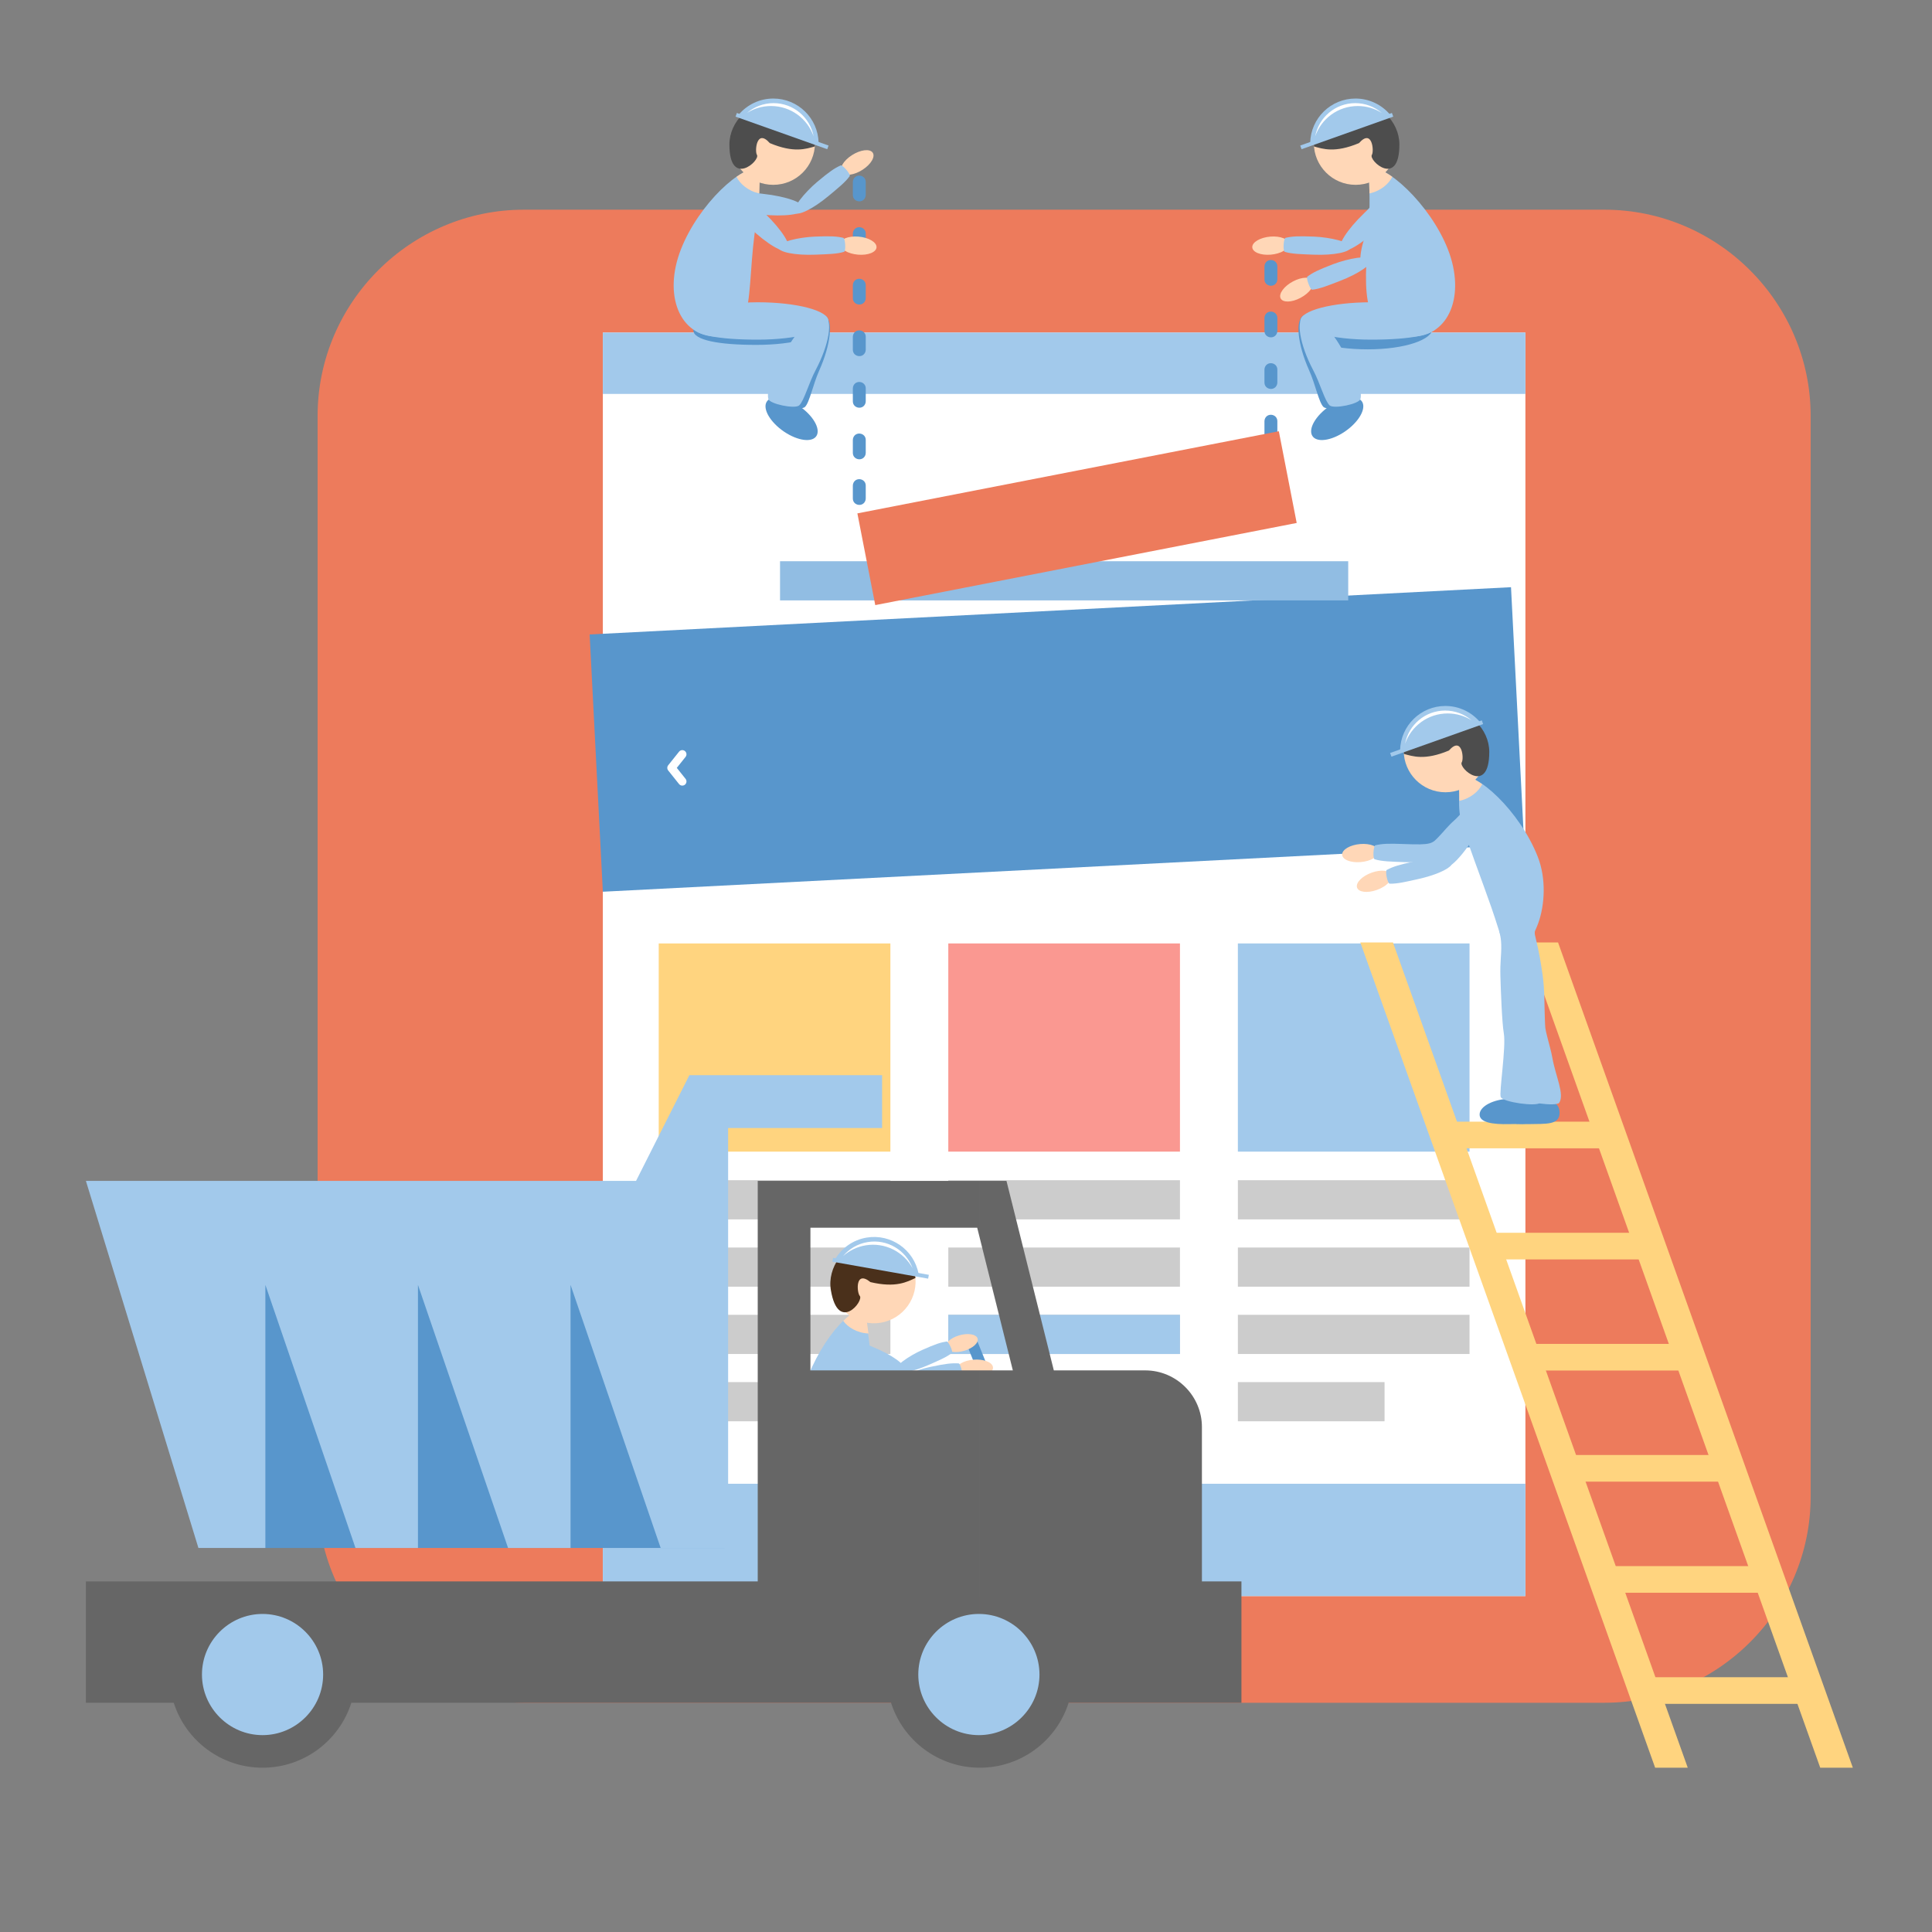 <?xml version="1.0" encoding="UTF-8" standalone="no"?>
<!-- Created with Inkscape (http://www.inkscape.org/) -->

<svg
   xmlns:dc="http://purl.org/dc/elements/1.1/"
   xmlns:cc="http://creativecommons.org/ns#"
   xmlns:rdf="http://www.w3.org/1999/02/22-rdf-syntax-ns#"
   xmlns:svg="http://www.w3.org/2000/svg"
   xmlns="http://www.w3.org/2000/svg"
   xmlns:sodipodi="http://sodipodi.sourceforge.net/DTD/sodipodi-0.dtd"
   xmlns:inkscape="http://www.inkscape.org/namespaces/inkscape"
   id="svg2"
   version="1.1"
   inkscape:version="0.48.4 r9939"
   width="300"
   height="300"
   xml:space="preserve"
   sodipodi:docname="iconos_diseno_web.svg"><rect width="100%" height="100%" fill="#808080" stroke="none"/><defs
     id="defs6"><clipPath
       clipPathUnits="userSpaceOnUse"
       id="clipPath18"><path
         d="m 0,799.92 799.92,0 L 799.92,0 0,0 0,799.92 z"
         id="path20"
         inkscape:connector-curvature="0" /></clipPath><clipPath
       clipPathUnits="userSpaceOnUse"
       id="clipPath138"><path
         d="m 0,799.92 799.92,0 L 799.92,0 0,0 0,799.92 z"
         id="path140"
         inkscape:connector-curvature="0" /></clipPath><clipPath
       clipPathUnits="userSpaceOnUse"
       id="clipPath228"><path
         d="m 0,799.92 799.92,0 L 799.92,0 0,0 0,799.92 z"
         id="path230"
         inkscape:connector-curvature="0" /></clipPath><clipPath
       clipPathUnits="userSpaceOnUse"
       id="clipPath508"><path
         d="m 0,799.92 799.92,0 L 799.92,0 0,0 0,799.92 z"
         id="path510"
         inkscape:connector-curvature="0" /></clipPath><clipPath
       clipPathUnits="userSpaceOnUse"
       id="clipPath990"><path
         d="m 0,799.92 799.92,0 L 799.92,0 0,0 0,799.92 z"
         id="path992"
         inkscape:connector-curvature="0" /></clipPath><clipPath
       clipPathUnits="userSpaceOnUse"
       id="clipPath1094"><path
         d="m 0,799.92 799.92,0 L 799.92,0 0,0 0,799.92 z"
         id="path1096"
         inkscape:connector-curvature="0" /></clipPath><clipPath
       clipPathUnits="userSpaceOnUse"
       id="clipPath1634"><path
         d="m 0,799.92 799.92,0 L 799.92,0 0,0 0,799.92 z"
         id="path1636"
         inkscape:connector-curvature="0" /></clipPath><clipPath
       clipPathUnits="userSpaceOnUse"
       id="clipPath1896"><path
         d="m 0,799.92 799.92,0 L 799.92,0 0,0 0,799.92 z"
         id="path1898"
         inkscape:connector-curvature="0" /></clipPath><clipPath
       clipPathUnits="userSpaceOnUse"
       id="clipPath2164"><path
         d="m 0,799.92 799.92,0 L 799.92,0 0,0 0,799.92 z"
         id="path2166"
         inkscape:connector-curvature="0" /></clipPath><clipPath
       clipPathUnits="userSpaceOnUse"
       id="clipPath2480"><path
         d="m 0,799.92 799.92,0 L 799.92,0 0,0 0,799.92 z"
         id="path2482"
         inkscape:connector-curvature="0" /></clipPath></defs><sodipodi:namedview
     pagecolor="#ffffff"
     bordercolor="#666666"
     borderopacity="1"
     objecttolerance="10"
     gridtolerance="10"
     guidetolerance="10"
     inkscape:pageopacity="0"
     inkscape:pageshadow="2"
     inkscape:window-width="1366"
     inkscape:window-height="717"
     id="namedview4"
     showgrid="false"
     inkscape:zoom="0.9440944"
     inkscape:cx="287.37775"
     inkscape:cy="159.69666"
     inkscape:window-x="0"
     inkscape:window-y="25"
     inkscape:window-maximized="1"
     inkscape:current-layer="g10" /><g
     id="g10"
     inkscape:groupmode="layer"
     inkscape:label="mixocial_01"
     transform="matrix(1.25,0,0,-1.25,0,300)"><g
       id="g496"
       transform="translate(65.078,213.951)"><path
         d="m 0,0 134.225,0 c 14.093,0 25.625,-11.531 25.625,-25.625 l 0,-134.225 c 0,-14.093 -11.532,-25.625 -25.625,-25.625 l -134.225,0 c -14.094,0 -25.625,11.532 -25.625,25.625 l 0,134.225 C -25.625,-11.531 -14.094,0 0,0"
         style="fill:#ed7b5c;fill-opacity:1;fill-rule:evenodd;stroke:none"
         id="path498"
         inkscape:connector-curvature="0" /></g><path
       d="m 74.887,41.73 114.605,0 0,156.958 -114.605,0 0,-156.958 z"
       style="fill:#ffffff;fill-opacity:1;fill-rule:evenodd;stroke:none"
       id="path512"
       inkscape:connector-curvature="0" /><path
       d="m 81.829,88.525 28.777,0 0,4.865 -28.777,0 0,-4.865 z"
       style="fill:#cccccc;fill-opacity:1;fill-rule:evenodd;stroke:none"
       id="path514"
       inkscape:connector-curvature="0" /><path
       d="m 81.829,80.164 28.777,0 0,4.866 -28.777,0 0,-4.866 z"
       style="fill:#cccccc;fill-opacity:1;fill-rule:evenodd;stroke:none"
       id="path516"
       inkscape:connector-curvature="0" /><path
       d="m 81.829,71.803 28.777,0 0,4.866 -28.777,0 0,-4.866 z"
       style="fill:#cccccc;fill-opacity:1;fill-rule:evenodd;stroke:none"
       id="path518"
       inkscape:connector-curvature="0" /><path
       d="m 81.829,63.443 18.221,0 0,4.866 -18.221,0 0,-4.866 z"
       style="fill:#cccccc;fill-opacity:1;fill-rule:evenodd;stroke:none"
       id="path520"
       inkscape:connector-curvature="0" /><path
       d="m 117.801,88.525 28.777,0 0,4.865 -28.777,0 0,-4.865 z"
       style="fill:#cccccc;fill-opacity:1;fill-rule:evenodd;stroke:none"
       id="path522"
       inkscape:connector-curvature="0" /><path
       d="m 117.801,80.164 28.777,0 0,4.866 -28.777,0 0,-4.866 z"
       style="fill:#cccccc;fill-opacity:1;fill-rule:evenodd;stroke:none"
       id="path524"
       inkscape:connector-curvature="0" /><path
       d="m 117.801,71.803 28.777,0 0,4.866 -28.777,0 0,-4.866 z"
       style="fill:#cccccc;fill-opacity:1;fill-rule:evenodd;stroke:none"
       id="path526"
       inkscape:connector-curvature="0" /><path
       d="m 117.801,63.443 18.221,0 0,4.866 -18.221,0 0,-4.866 z"
       style="fill:#cccccc;fill-opacity:1;fill-rule:evenodd;stroke:none"
       id="path528"
       inkscape:connector-curvature="0" /><path
       d="m 74.887,191.066 114.605,0 0,7.621 -114.605,0 0,-7.621 z"
       style="fill:#a2c9eb;fill-opacity:1;fill-rule:evenodd;stroke:none"
       id="path530"
       inkscape:connector-curvature="0" /><g
       id="g532"
       transform="translate(73.248,161.186)"><path
         d="m 0,0 114.455,5.871 1.64,-31.96 L 1.64,-31.96 0,0 z"
         style="fill:#5896cc;fill-opacity:1;fill-rule:evenodd;stroke:none"
         id="path534"
         inkscape:connector-curvature="0" /></g><g
       id="g536"
       transform="translate(84.352,146.621)"><path
         d="M 0,0 C 0.178,0.224 0.504,0.262 0.728,0.083 0.952,-0.095 0.989,-0.421 0.811,-0.645 L -0.278,-2.008 0.811,-3.371 C 0.989,-3.595 0.952,-3.921 0.728,-4.1 0.504,-4.278 0.178,-4.24 0,-4.017 l -1.343,1.682 c -0.012,0.015 -0.023,0.03 -0.033,0.046 l -0.002,0.002 -0.013,0.022 -0.01,0.018 -0.002,0.005 -0.01,0.018 -0.005,0.013 c -0.007,0.018 -0.014,0.036 -0.019,0.054 l -0.002,0.005 c -0.007,0.024 -0.012,0.047 -0.015,0.071 l -0.001,0.004 c -0.002,0.018 -0.003,0.036 -0.004,0.054 l 0,0.012 0,0.006 0,0.012 c 0.001,0.018 0.002,0.036 0.004,0.054 l 0.001,0.004 c 0.003,0.023 0.008,0.047 0.015,0.07 l 0.002,0.006 c 0.005,0.018 0.012,0.036 0.019,0.054 l 0.005,0.013 0.01,0.018 0.002,0.004 0.01,0.019 0.013,0.022 0.002,0.002 c 0.01,0.016 0.021,0.031 0.033,0.046 L 0,0 z"
         style="fill:#ffffff;fill-opacity:1;fill-rule:nonzero;stroke:none"
         id="path538"
         inkscape:connector-curvature="0" /></g><g
       id="g540"
       transform="translate(179.962,146.621)"><path
         d="m 0,0 c -0.179,0.224 -0.505,0.262 -0.729,0.083 -0.223,-0.178 -0.26,-0.504 -0.083,-0.728 l 1.089,-1.363 -1.089,-1.363 c -0.177,-0.224 -0.14,-0.55 0.083,-0.729 0.224,-0.178 0.55,-0.14 0.729,0.083 l 1.342,1.682 c 0.012,0.015 0.024,0.03 0.034,0.046 l 0.002,0.002 0.013,0.022 0.009,0.018 0.003,0.005 0.009,0.018 0.005,0.013 c 0.008,0.018 0.014,0.036 0.02,0.054 l 10e-4,0.005 c 0.007,0.024 0.012,0.047 0.015,0.071 l 10e-4,0.004 c 0.003,0.018 0.004,0.036 0.004,0.054 l 0.001,0.012 0,0.006 -0.001,0.012 c 0,0.018 -10e-4,0.036 -0.004,0.054 l -10e-4,0.004 c -0.003,0.023 -0.008,0.047 -0.015,0.07 l -10e-4,0.006 c -0.005,0.018 -0.012,0.036 -0.02,0.054 L 1.412,-1.792 1.403,-1.774 1.4,-1.77 1.391,-1.751 1.378,-1.729 1.376,-1.727 c -0.01,0.016 -0.022,0.031 -0.034,0.046 L 0,0 z"
         style="fill:#ffffff;fill-opacity:1;fill-rule:nonzero;stroke:none"
         id="path542"
         inkscape:connector-curvature="0" /></g><path
       d="m 96.899,165.416 70.581,0 0,4.866 -70.581,0 0,-4.866 z"
       style="fill:#91bde3;fill-opacity:1;fill-rule:evenodd;stroke:none"
       id="path544"
       inkscape:connector-curvature="0" /><path
       d="m 81.829,96.94 28.778,0 0,25.862 -28.778,0 0,-25.862 z"
       style="fill:#ffd47f;fill-opacity:1;fill-rule:evenodd;stroke:none"
       id="path546"
       inkscape:connector-curvature="0" /><path
       d="m 117.801,96.94 28.778,0 0,25.862 -28.778,0 0,-25.862 z"
       style="fill:#fa9891;fill-opacity:1;fill-rule:evenodd;stroke:none"
       id="path548"
       inkscape:connector-curvature="0" /><path
       d="m 153.773,96.94 28.778,0 0,25.862 -28.778,0 0,-25.862 z"
       style="fill:#a2c9eb;fill-opacity:1;fill-rule:evenodd;stroke:none"
       id="path550"
       inkscape:connector-curvature="0" /><path
       d="m 74.887,41.73 114.604,0 0,13.952 -114.604,0 0,-13.952 z"
       style="fill:#a2c9eb;fill-opacity:1;fill-rule:evenodd;stroke:none"
       id="path552"
       inkscape:connector-curvature="0" /><path
       d="m 117.801,71.803 28.777,0 0,4.866 -28.777,0 0,-4.866 z"
       style="fill:#a2c9eb;fill-opacity:1;fill-rule:evenodd;stroke:none"
       id="path554"
       inkscape:connector-curvature="0" /><path
       d="m 117.801,63.443 18.221,0 0,4.866 -18.221,0 0,-4.866 z"
       style="fill:#a2c9eb;fill-opacity:1;fill-rule:evenodd;stroke:none"
       id="path556"
       inkscape:connector-curvature="0" /><path
       d="m 153.774,88.525 28.777,0 0,4.865 -28.777,0 0,-4.865 z"
       style="fill:#cccccc;fill-opacity:1;fill-rule:evenodd;stroke:none"
       id="path558"
       inkscape:connector-curvature="0" /><path
       d="m 153.774,80.164 28.777,0 0,4.866 -28.777,0 0,-4.866 z"
       style="fill:#cccccc;fill-opacity:1;fill-rule:evenodd;stroke:none"
       id="path560"
       inkscape:connector-curvature="0" /><path
       d="m 153.774,71.803 28.777,0 0,4.866 -28.777,0 0,-4.866 z"
       style="fill:#cccccc;fill-opacity:1;fill-rule:evenodd;stroke:none"
       id="path562"
       inkscape:connector-curvature="0" /><path
       d="m 153.774,63.443 18.221,0 0,4.866 -18.221,0 0,-4.866 z"
       style="fill:#cccccc;fill-opacity:1;fill-rule:evenodd;stroke:none"
       id="path564"
       inkscape:connector-curvature="0" /><g
       id="g566"
       transform="translate(166.644,195.789)"><path
         d="m 0,0 c -1.469,3.287 -3.56,5.549 -4.669,5.053 -1.109,-0.496 -0.818,-3.563 0.651,-6.849 0.782,-1.751 1.203,-3.96 1.771,-4.537 0.496,-0.504 3.683,-0.064 3.875,0.563 C 2.01,-4.518 0.932,-2.084 0,0"
         style="fill:#5896cc;fill-opacity:1;fill-rule:evenodd;stroke:none"
         id="path568"
         inkscape:connector-curvature="0" /></g><g
       id="g570"
       transform="translate(97.757,195.789)"><path
         d="M 0,0 C 1.469,3.287 3.56,5.549 4.669,5.053 5.779,4.557 5.487,1.49 4.018,-1.796 3.236,-3.546 2.816,-5.756 2.248,-6.332 1.751,-6.837 -1.436,-6.397 -1.627,-5.77 -2.009,-4.518 -0.932,-2.084 0,0"
         style="fill:#5896cc;fill-opacity:1;fill-rule:evenodd;stroke:none"
         id="path572"
         inkscape:connector-curvature="0" /></g><g
       id="g574"
       transform="translate(93.951,201.712)"><path
         d="m 0,0 c 4.624,0 8.371,-1.02 8.371,-2.277 0,-1.259 -3.747,-2.278 -8.371,-2.278 -4.624,0 -7.826,0.575 -7.826,1.833 C -7.826,-1.465 -4.624,0 0,0"
         style="fill:#5896cc;fill-opacity:1;fill-rule:evenodd;stroke:none"
         id="path576"
         inkscape:connector-curvature="0" /></g><g
       id="g578"
       transform="translate(169.906,201.712)"><path
         d="m 0,0 c -4.624,0 -8.371,-1.144 -8.371,-2.554 0,-1.411 3.747,-2.554 8.371,-2.554 4.624,0 8.056,1.2 8.056,2.611 C 8.056,-1.087 4.624,0 0,0"
         style="fill:#5896cc;fill-opacity:1;fill-rule:evenodd;stroke:none"
         id="path580"
         inkscape:connector-curvature="0" /></g><g
       id="g582"
       transform="translate(105.943,209.376)"><path
         d="m 0,0 c 0,-0.917 1.319,-1.122 1.578,-0.2 0.016,0.068 0.025,0.129 0.025,0.2 l 0,1.602 c 0,0.917 -1.319,1.122 -1.578,0.2 C 0.009,1.734 0,1.673 0,1.602 L 0,0 z"
         style="fill:#5896cc;fill-opacity:1;fill-rule:nonzero;stroke:none"
         id="path584"
         inkscape:connector-curvature="0" /></g><g
       id="g586"
       transform="translate(105.943,202.968)"><path
         d="M 0,0 C 0,-0.917 1.319,-1.122 1.578,-0.201 1.594,-0.133 1.603,-0.071 1.603,0 l 0,1.602 c 0,0.917 -1.319,1.121 -1.578,0.2 C 0.009,1.734 0,1.673 0,1.602 L 0,0 z"
         style="fill:#5896cc;fill-opacity:1;fill-rule:nonzero;stroke:none"
         id="path588"
         inkscape:connector-curvature="0" /></g><g
       id="g590"
       transform="translate(105.943,196.559)"><path
         d="M 0,0 C 0,-0.917 1.319,-1.122 1.578,-0.201 1.594,-0.133 1.603,-0.071 1.603,0 l 0,1.602 c 0,0.916 -1.319,1.121 -1.578,0.2 C 0.009,1.734 0,1.672 0,1.602 L 0,0 z"
         style="fill:#5896cc;fill-opacity:1;fill-rule:nonzero;stroke:none"
         id="path592"
         inkscape:connector-curvature="0" /></g><g
       id="g594"
       transform="translate(105.943,190.15)"><path
         d="m 0,0 c 0,-0.917 1.319,-1.122 1.578,-0.2 0.016,0.068 0.025,0.129 0.025,0.2 l 0,1.603 C 1.603,2.519 0.284,2.724 0.025,1.802 0.009,1.735 0,1.673 0,1.603 L 0,0 z"
         style="fill:#5896cc;fill-opacity:1;fill-rule:nonzero;stroke:none"
         id="path596"
         inkscape:connector-curvature="0" /></g><g
       id="g598"
       transform="translate(105.943,183.742)"><path
         d="m 0,0 c 0,-0.917 1.319,-1.121 1.578,-0.2 0.016,0.068 0.025,0.129 0.025,0.2 l 0,1.603 c 0,0.916 -1.319,1.121 -1.578,0.2 C 0.009,1.735 0,1.673 0,1.603 L 0,0 z"
         style="fill:#5896cc;fill-opacity:1;fill-rule:nonzero;stroke:none"
         id="path600"
         inkscape:connector-curvature="0" /></g><g
       id="g602"
       transform="translate(107.546,217.386)"><path
         d="M 0,0 C 0,0.917 -1.319,1.122 -1.577,0.201 -1.593,0.133 -1.603,0.071 -1.603,0 l 0,-1.602 c 0,-0.917 1.32,-1.122 1.578,-0.2 C -0.009,-1.734 0,-1.673 0,-1.602 L 0,0 z"
         style="fill:#5896cc;fill-opacity:1;fill-rule:nonzero;stroke:none"
         id="path604"
         inkscape:connector-curvature="0" /></g><g
       id="g606"
       transform="translate(105.943,178.077)"><path
         d="M 0,0 C 0,-0.917 1.319,-1.122 1.577,-0.201 1.594,-0.133 1.603,-0.071 1.603,0 l 0,1.601 C 1.603,2.518 0.284,2.723 0.025,1.802 0.009,1.734 0,1.672 0,1.602 L 0,0 z"
         style="fill:#5896cc;fill-opacity:1;fill-rule:nonzero;stroke:none"
         id="path608"
         inkscape:connector-curvature="0" /></g><g
       id="g610"
       transform="translate(94.2,218.891)"><path
         d="m 0,0 c -0.001,-1.325 0.266,-3.607 -0.226,-6.396 -0.757,-4.302 -0.619,-8.528 -1.272,-11.26 -0.456,-1.913 -1.059,-3.094 -3.669,-3.058 -4.633,0.064 -6.669,5.179 -4.446,10.852 C -7.391,-4.188 -1.875,0.812 0,0"
         style="fill:#a2c9eb;fill-opacity:1;fill-rule:evenodd;stroke:none"
         id="path612"
         inkscape:connector-curvature="0" /></g><g
       id="g614"
       transform="translate(94.107,202.452)"><path
         d="m 0,0 c 4.864,0 8.807,-1.04 8.807,-2.322 0,-1.282 -3.943,-2.322 -8.807,-2.322 -4.864,0 -8.232,0.586 -8.232,1.869 C -8.232,-1.493 -4.864,0 0,0"
         style="fill:#a2c9eb;fill-opacity:1;fill-rule:evenodd;stroke:none"
         id="path616"
         inkscape:connector-curvature="0" /></g><g
       id="g618"
       transform="translate(99.275,189.565)"><path
         d="m 0,0 c -1.713,1.163 -3.523,1.394 -4.042,0.514 -0.52,-0.878 0.447,-2.533 2.16,-3.696 1.714,-1.163 3.523,-1.393 4.043,-0.515 C 2.681,-2.818 1.713,-1.163 0,0"
         style="fill:#5896cc;fill-opacity:1;fill-rule:evenodd;stroke:none"
         id="path620"
         inkscape:connector-curvature="0" /></g><g
       id="g622"
       transform="translate(97.44,196.102)"><path
         d="M 0,0 C 1.679,3.185 3.912,5.307 4.987,4.74 6.062,4.173 5.572,1.132 3.893,-2.053 2.999,-3.749 2.436,-5.926 1.833,-6.465 1.304,-6.936 -1.848,-6.29 -1.998,-5.652 -2.298,-4.377 -1.064,-2.019 0,0"
         style="fill:#a2c9eb;fill-opacity:1;fill-rule:evenodd;stroke:none"
         id="path624"
         inkscape:connector-curvature="0" /></g><g
       id="g626"
       transform="translate(94.405,219.027)"><path
         d="M 0,0 C 0,-0.731 -0.056,-1.784 -0.078,-3.055 -1.477,-2.758 -2.5,-1.846 -2.912,-0.989 -1.693,-0.125 -0.629,0.273 0,0"
         style="fill:#ffd7b7;fill-opacity:1;fill-rule:evenodd;stroke:none"
         id="path628"
         inkscape:connector-curvature="0" /></g><g
       id="g630"
       transform="translate(94.983,213.525)"><path
         d="M 0,0 C 2.107,-2.018 3.417,-4.07 2.924,-4.584 2.433,-5.099 0.326,-3.88 -1.782,-1.862 -3.89,0.156 -6.288,1.327 -4.707,2.722 -3.126,4.117 -2.107,2.018 0,0"
         style="fill:#a2c9eb;fill-opacity:1;fill-rule:evenodd;stroke:none"
         id="path632"
         inkscape:connector-curvature="0" /></g><g
       id="g634"
       transform="translate(106.595,208.364)"><path
         d="M 0,0 C 1.253,-0.104 2.278,0.315 2.291,0.935 2.303,1.555 1.298,2.141 0.045,2.244 -1.208,2.348 -2.233,1.929 -2.246,1.309 -2.258,0.689 -1.253,0.104 0,0"
         style="fill:#ffd7b7;fill-opacity:1;fill-rule:evenodd;stroke:none"
         id="path636"
         inkscape:connector-curvature="0" /></g><g
       id="g638"
       transform="translate(96.051,227.411)"><path
         d="m 0,0 c 2.865,0 5.187,-2.322 5.187,-5.186 0,-2.864 -2.322,-5.186 -5.187,-5.186 -2.864,0 -5.186,2.322 -5.186,5.186 C -5.186,-2.322 -2.864,0 0,0"
         style="fill:#ffd7b7;fill-opacity:1;fill-rule:evenodd;stroke:none"
         id="path640"
         inkscape:connector-curvature="0" /></g><g
       id="g642"
       transform="translate(96.051,227.411)"><path
         d="m 0,0 c 2.865,0 5.187,-2.322 5.187,-5.186 0,-0.142 -0.007,-0.281 -0.018,-0.42 -1.093,-0.294 -2.586,-0.845 -5.595,0.42 -1.644,1.862 -1.887,-1.013 -1.597,-1.459 0.459,-0.707 -3.419,-4.164 -3.419,1.288 C -5.442,-2.492 -2.864,0 0,0"
         style="fill:#4d4d4d;fill-opacity:1;fill-rule:evenodd;stroke:none"
         id="path644"
         inkscape:connector-curvature="0" /></g><g
       id="g646"
       transform="translate(96.066,227.759)"><path
         d="m 0,0 c 3.061,0 5.551,-2.444 5.624,-5.488 l -9.9,3.518 C -3.244,-0.765 -1.711,0 0,0"
         style="fill:#a2c9eb;fill-opacity:1;fill-rule:evenodd;stroke:none"
         id="path648"
         inkscape:connector-curvature="0" /></g><g
       id="g650"
       transform="translate(91.538,225.968)"><path
         d="M 0,0 11.391,-4.048 11.225,-4.503 -0.165,-0.456 0,0 z"
         style="fill:#a2c9eb;fill-opacity:1;fill-rule:evenodd;stroke:none"
         id="path652"
         inkscape:connector-curvature="0" /></g><g
       id="g654"
       transform="translate(96.093,227.189)"><path
         d="m 0,0 c 2.478,0 4.539,-1.778 4.979,-4.128 -0.758,2.194 -2.841,3.769 -5.292,3.769 -1.097,0 -2.119,-0.315 -2.982,-0.86 C -2.41,-0.459 -1.259,0 0,0"
         style="fill:#ffffff;fill-opacity:1;fill-rule:evenodd;stroke:none"
         id="path656"
         inkscape:connector-curvature="0" /></g><g
       id="g658"
       transform="translate(101.304,208.364)"><path
         d="M 0,0 C -2.541,-0.104 -4.62,0.315 -4.646,0.935 -4.67,1.555 -2.103,2.162 -0.091,2.244 1.92,2.326 2.611,2.282 3.457,2.09 3.704,2.034 3.801,0.433 3.546,0.352 2.668,0.076 1.45,0.059 0,0"
         style="fill:#a2c9eb;fill-opacity:1;fill-rule:evenodd;stroke:none"
         id="path660"
         inkscape:connector-curvature="0" /></g><g
       id="g662"
       transform="translate(94.804,215.918)"><path
         d="M 0,0 C 2.901,-0.312 5.19,-1.14 5.114,-1.848 5.038,-2.556 2.625,-2.875 -0.277,-2.562 -3.177,-2.249 -5.792,-2.784 -5.391,-0.714 -4.988,1.356 -2.901,0.313 0,0"
         style="fill:#a2c9eb;fill-opacity:1;fill-rule:evenodd;stroke:none"
         id="path664"
         inkscape:connector-curvature="0" /></g><g
       id="g666"
       transform="translate(107.154,218.914)"><path
         d="M 0,0 C 1.056,0.682 1.613,1.64 1.245,2.138 0.877,2.637 -0.277,2.487 -1.333,1.806 -2.389,1.124 -2.946,0.166 -2.578,-0.332 -2.21,-0.831 -1.056,-0.683 0,0"
         style="fill:#ffd7b7;fill-opacity:1;fill-rule:evenodd;stroke:none"
         id="path668"
         inkscape:connector-curvature="0" /></g><g
       id="g670"
       transform="translate(102.961,215.686)"><path
         d="m 0,0 c -1.95,-1.631 -3.853,-2.569 -4.251,-2.093 -0.398,0.476 1.266,2.523 2.81,3.816 C 0.103,3.015 0.677,3.401 1.464,3.765 1.694,3.871 2.748,2.662 2.594,2.443 2.068,1.687 1.113,0.931 0,0"
         style="fill:#a2c9eb;fill-opacity:1;fill-rule:evenodd;stroke:none"
         id="path672"
         inkscape:connector-curvature="0" /></g><g
       id="g674"
       transform="translate(170.044,219.028)"><path
         d="m 0,0 c 0.001,-1.325 0.182,-3.704 0.02,-6.532 -0.416,-7.316 -1.763,-14.407 5.351,-14.318 4.635,0.058 6.669,5.179 4.447,10.852 C 7.596,-4.325 1.875,0.812 0,0"
         style="fill:#a2c9eb;fill-opacity:1;fill-rule:evenodd;stroke:none"
         id="path676"
         inkscape:connector-curvature="0" /></g><g
       id="g678"
       transform="translate(170.341,202.452)"><path
         d="m 0,0 c -4.864,0 -8.807,-1.04 -8.807,-2.322 0,-1.282 3.943,-2.322 8.807,-2.322 4.864,0 8.232,0.586 8.232,1.869 C 8.232,-1.493 4.864,0 0,0"
         style="fill:#a2c9eb;fill-opacity:1;fill-rule:evenodd;stroke:none"
         id="path680"
         inkscape:connector-curvature="0" /></g><g
       id="g682"
       transform="translate(165.173,189.565)"><path
         d="M 0,0 C 1.714,1.163 3.523,1.394 4.043,0.514 4.562,-0.364 3.596,-2.019 1.882,-3.182 0.169,-4.345 -1.641,-4.575 -2.16,-3.697 -2.68,-2.818 -1.712,-1.163 0,0"
         style="fill:#5896cc;fill-opacity:1;fill-rule:evenodd;stroke:none"
         id="path684"
         inkscape:connector-curvature="0" /></g><g
       id="g686"
       transform="translate(167.008,196.102)"><path
         d="m 0,0 c -1.679,3.185 -3.911,5.307 -4.987,4.74 -1.075,-0.567 -0.585,-3.608 1.093,-6.793 0.895,-1.696 1.458,-3.873 2.062,-4.412 0.528,-0.471 3.68,0.175 3.83,0.813 C 2.299,-4.377 1.065,-2.019 0,0"
         style="fill:#a2c9eb;fill-opacity:1;fill-rule:evenodd;stroke:none"
         id="path688"
         inkscape:connector-curvature="0" /></g><g
       id="g690"
       transform="translate(170.044,219.027)"><path
         d="m 0,0 c 0.001,-0.731 0.056,-1.784 0.078,-3.055 1.399,0.297 2.421,1.209 2.834,2.066 C 1.693,-0.125 0.629,0.273 0,0"
         style="fill:#ffd7b7;fill-opacity:1;fill-rule:evenodd;stroke:none"
         id="path692"
         inkscape:connector-curvature="0" /></g><g
       id="g694"
       transform="translate(168.396,227.411)"><path
         d="m 0,0 c -2.864,0 -5.186,-2.322 -5.186,-5.186 0,-2.864 2.322,-5.186 5.186,-5.186 2.864,0 5.187,2.322 5.187,5.186 C 5.187,-2.322 2.864,0 0,0"
         style="fill:#ffd7b7;fill-opacity:1;fill-rule:evenodd;stroke:none"
         id="path696"
         inkscape:connector-curvature="0" /></g><g
       id="g698"
       transform="translate(168.396,227.411)"><path
         d="m 0,0 c -2.864,0 -5.186,-2.322 -5.186,-5.186 0,-0.142 0.006,-0.281 0.017,-0.42 1.094,-0.294 2.586,-0.845 5.596,0.42 1.644,1.862 1.886,-1.013 1.597,-1.459 -0.459,-0.707 3.418,-4.164 3.418,1.288 C 5.442,-2.492 2.864,0 0,0"
         style="fill:#4d4d4d;fill-opacity:1;fill-rule:evenodd;stroke:none"
         id="path700"
         inkscape:connector-curvature="0" /></g><g
       id="g702"
       transform="translate(168.382,227.759)"><path
         d="m 0,0 c -3.062,0 -5.551,-2.444 -5.624,-5.488 l 9.9,3.518 C 3.243,-0.765 1.711,0 0,0"
         style="fill:#a2c9eb;fill-opacity:1;fill-rule:evenodd;stroke:none"
         id="path704"
         inkscape:connector-curvature="0" /></g><g
       id="g706"
       transform="translate(172.91,225.968)"><path
         d="m 0,0 -11.391,-4.048 0.166,-0.455 11.39,4.047 L 0,0 z"
         style="fill:#a2c9eb;fill-opacity:1;fill-rule:evenodd;stroke:none"
         id="path708"
         inkscape:connector-curvature="0" /></g><g
       id="g710"
       transform="translate(168.355,227.189)"><path
         d="m 0,0 c -2.477,0 -4.539,-1.778 -4.978,-4.128 0.757,2.194 2.84,3.769 5.291,3.769 1.097,0 2.119,-0.315 2.982,-0.86 C 2.409,-0.459 1.259,0 0,0"
         style="fill:#ffffff;fill-opacity:1;fill-rule:evenodd;stroke:none"
         id="path712"
         inkscape:connector-curvature="0" /></g><g
       id="g714"
       transform="translate(169.466,213.525)"><path
         d="m 0,0 c -2.108,-2.018 -3.418,-4.07 -2.925,-4.584 0.491,-0.515 2.599,0.704 4.706,2.722 C 3.889,0.156 6.288,1.327 4.706,2.722 3.125,4.117 2.106,2.018 0,0"
         style="fill:#a2c9eb;fill-opacity:1;fill-rule:evenodd;stroke:none"
         id="path716"
         inkscape:connector-curvature="0" /></g><g
       id="g718"
       transform="translate(157.852,208.364)"><path
         d="m 0,0 c -1.253,-0.104 -2.277,0.315 -2.29,0.935 -0.013,0.62 0.992,1.206 2.245,1.309 C 1.208,2.348 2.233,1.929 2.246,1.309 2.259,0.689 1.253,0.104 0,0"
         style="fill:#ffd7b7;fill-opacity:1;fill-rule:evenodd;stroke:none"
         id="path720"
         inkscape:connector-curvature="0" /></g><g
       id="g722"
       transform="translate(163.144,208.364)"><path
         d="M 0,0 C 2.541,-0.104 4.621,0.315 4.646,0.935 4.671,1.555 2.104,2.162 0.092,2.244 -1.92,2.326 -2.611,2.282 -3.456,2.09 -3.704,2.034 -3.801,0.433 -3.546,0.352 -2.668,0.076 -1.449,0.059 0,0"
         style="fill:#a2c9eb;fill-opacity:1;fill-rule:evenodd;stroke:none"
         id="path724"
         inkscape:connector-curvature="0" /></g><g
       id="g726"
       transform="translate(170.184,212.322)"><path
         d="m 0,0 c -1.14,-2.686 -1.533,-5.088 -0.878,-5.366 0.655,-0.278 2.11,1.673 3.251,4.359 1.14,2.686 2.882,4.708 0.878,5.366 C 1.248,5.017 1.141,2.686 0,0"
         style="fill:#a2c9eb;fill-opacity:1;fill-rule:evenodd;stroke:none"
         id="path728"
         inkscape:connector-curvature="0" /></g><g
       id="g730"
       transform="translate(161.55,202.998)"><path
         d="m 0,0 c -1.11,-0.589 -2.218,-0.609 -2.474,-0.045 -0.255,0.565 0.437,1.5 1.547,2.089 C 0.184,2.634 1.29,2.654 1.547,2.09 1.803,1.525 1.11,0.589 0,0"
         style="fill:#ffd7b7;fill-opacity:1;fill-rule:evenodd;stroke:none"
         id="path732"
         inkscape:connector-curvature="0" /></g><g
       id="g734"
       transform="translate(166.413,205.086)"><path
         d="M 0,0 C 2.375,0.908 4.12,2.113 3.9,2.692 3.678,3.272 1.079,2.817 -0.802,2.098 -2.683,1.38 -3.3,1.067 -4.001,0.557 -4.206,0.408 -3.663,-1.101 -3.397,-1.075 -2.481,-0.983 -1.355,-0.518 0,0"
         style="fill:#a2c9eb;fill-opacity:1;fill-rule:evenodd;stroke:none"
         id="path736"
         inkscape:connector-curvature="0" /></g><g
       id="g738"
       transform="translate(157.075,205.301)"><path
         d="M 0,0 C 0,-0.917 1.318,-1.122 1.577,-0.201 1.594,-0.133 1.602,-0.071 1.602,0 l 0,1.602 c 0,0.916 -1.319,1.121 -1.578,0.2 C 0.009,1.734 0,1.672 0,1.602 L 0,0 z"
         style="fill:#5896cc;fill-opacity:1;fill-rule:nonzero;stroke:none"
         id="path740"
         inkscape:connector-curvature="0" /></g><g
       id="g742"
       transform="translate(157.075,198.892)"><path
         d="m 0,0 c 0,-0.917 1.318,-1.122 1.577,-0.2 0.017,0.068 0.025,0.13 0.025,0.2 l 0,1.602 C 1.602,2.519 0.283,2.724 0.024,1.803 0.009,1.734 0,1.673 0,1.602 L 0,0 z"
         style="fill:#5896cc;fill-opacity:1;fill-rule:nonzero;stroke:none"
         id="path744"
         inkscape:connector-curvature="0" /></g><g
       id="g746"
       transform="translate(157.075,192.483)"><path
         d="m 0,0 c 0,-0.917 1.318,-1.122 1.577,-0.2 0.017,0.068 0.025,0.129 0.025,0.2 l 0,1.602 C 1.602,2.519 0.283,2.724 0.024,1.803 0.009,1.735 0,1.673 0,1.602 L 0,0 z"
         style="fill:#5896cc;fill-opacity:1;fill-rule:nonzero;stroke:none"
         id="path748"
         inkscape:connector-curvature="0" /></g><g
       id="g750"
       transform="translate(157.075,186.075)"><path
         d="m 0,0 c 0,-0.917 1.318,-1.122 1.577,-0.2 0.017,0.068 0.025,0.129 0.025,0.2 l 0,1.602 c 0,0.917 -1.319,1.122 -1.578,0.2 C 0.009,1.734 0,1.673 0,1.602 L 0,0 z"
         style="fill:#5896cc;fill-opacity:1;fill-rule:nonzero;stroke:none"
         id="path752"
         inkscape:connector-curvature="0" /></g><g
       id="g754"
       transform="translate(29.09,47.705)"><path
         d="m 0,0 60.915,0 0,37.301 -71.539,0 L 0,0 z"
         style="fill:#5896cc;fill-opacity:1;fill-rule:evenodd;stroke:none"
         id="path756"
         inkscape:connector-curvature="0" /></g><g
       id="g758"
       transform="translate(119.866,73.545)"><path
         d="M 0,0 1.274,0.515 3.473,-4.929 2.199,-5.443 0,0 z"
         style="fill:#5896cc;fill-opacity:1;fill-rule:evenodd;stroke:none"
         id="path760"
         inkscape:connector-curvature="0" /></g><g
       id="g762"
       transform="translate(107.278,77.207)"><path
         d="m 0,0 c 0.218,-1.307 0.858,-3.514 0.835,-6.345 -0.036,-4.368 0.798,-8.513 0.607,-11.315 -0.134,-1.962 -0.533,-3.227 -3.112,-3.623 -4.581,-0.703 -7.434,4.006 -6.181,9.968 C -6.597,-5.353 -1.984,0.491 0,0"
         style="fill:#a2c9eb;fill-opacity:1;fill-rule:evenodd;stroke:none"
         id="path764"
         inkscape:connector-curvature="0" /></g><g
       id="g766"
       transform="translate(109.903,60.979)"><path
         d="M 0,0 C 4.797,0.804 8.858,0.431 9.07,-0.833 9.282,-2.099 5.565,-3.775 0.768,-4.58 -4.03,-5.384 -7.448,-5.363 -7.66,-4.098 -7.872,-2.833 -4.797,-0.804 0,0"
         style="fill:#5896cc;fill-opacity:1;fill-rule:evenodd;stroke:none"
         id="path768"
         inkscape:connector-curvature="0" /></g><g
       id="g770"
       transform="translate(117.132,49.124)"><path
         d="M 0,0 C -1.882,0.864 -3.705,0.792 -4.072,-0.161 -4.439,-1.114 -3.211,-2.585 -1.33,-3.449 0.552,-4.313 2.375,-4.241 2.742,-3.288 3.109,-2.335 1.882,-0.863 0,0"
         style="fill:#4a301b;fill-opacity:1;fill-rule:evenodd;stroke:none"
         id="path772"
         inkscape:connector-curvature="0" /></g><g
       id="g774"
       transform="translate(114.24,55.267)"><path
         d="M 0,0 C 1.129,3.418 2.98,5.88 4.134,5.5 5.289,5.118 5.308,2.038 4.179,-1.38 3.578,-3.201 3.382,-5.442 2.876,-6.072 2.433,-6.625 -0.782,-6.509 -1.036,-5.904 -1.543,-4.697 -0.716,-2.167 0,0"
         style="fill:#5896cc;fill-opacity:1;fill-rule:evenodd;stroke:none"
         id="path776"
         inkscape:connector-curvature="0" /></g><g
       id="g778"
       transform="translate(107.457,77.375)"><path
         d="M 0,0 C 0.12,-0.721 0.24,-1.768 0.428,-3.025 -1,-2.964 -2.16,-2.234 -2.708,-1.457 -1.649,-0.404 -0.666,0.165 0,0"
         style="fill:#ffd7b7;fill-opacity:1;fill-rule:evenodd;stroke:none"
         id="path780"
         inkscape:connector-curvature="0" /></g><g
       id="g782"
       transform="translate(108.937,72.044)"><path
         d="M 0,0 C 2.412,-1.642 4.043,-3.449 3.642,-4.038 3.242,-4.626 0.962,-3.772 -1.45,-2.131 -3.862,-0.489 -6.421,0.27 -5.092,1.906 -3.764,3.544 -2.412,1.642 0,0"
         style="fill:#a2c9eb;fill-opacity:1;fill-rule:evenodd;stroke:none"
         id="path784"
         inkscape:connector-curvature="0" /></g><g
       id="g786"
       transform="translate(121.243,68.875)"><path
         d="M 0,0 C 1.253,0.105 2.195,0.687 2.105,1.301 2.015,1.914 0.926,2.326 -0.326,2.221 -1.579,2.116 -2.521,1.533 -2.431,0.92 -2.341,0.307 -1.252,-0.105 0,0"
         style="fill:#ffd7b7;fill-opacity:1;fill-rule:evenodd;stroke:none"
         id="path788"
         inkscape:connector-curvature="0" /></g><g
       id="g790"
       transform="translate(107.695,85.916)"><path
         d="M 0,0 C 2.825,0.474 5.498,-1.432 5.972,-4.257 6.445,-7.082 4.54,-9.755 1.714,-10.229 -1.11,-10.702 -3.784,-8.796 -4.257,-5.972 -4.731,-3.147 -2.825,-0.474 0,0"
         style="fill:#ffd7b7;fill-opacity:1;fill-rule:evenodd;stroke:none"
         id="path792"
         inkscape:connector-curvature="0" /></g><g
       id="g794"
       transform="translate(107.695,85.916)"><path
         d="M 0,0 C 2.825,0.474 5.498,-1.432 5.972,-4.257 5.995,-4.396 6.013,-4.536 6.025,-4.674 4.995,-5.144 3.614,-5.935 0.437,-5.185 -1.493,-3.621 -1.256,-6.496 -0.897,-6.888 -0.328,-7.509 -3.58,-11.56 -4.481,-6.183 -4.955,-3.357 -2.825,-0.474 0,0"
         style="fill:#4a301b;fill-opacity:1;fill-rule:evenodd;stroke:none"
         id="path796"
         inkscape:connector-curvature="0" /></g><g
       id="g798"
       transform="translate(107.652,86.261)"><path
         d="M 0,0 C 3.019,0.506 5.878,-1.492 6.454,-4.482 L -3.892,-2.649 C -3.073,-1.29 -1.688,-0.283 0,0"
         style="fill:#a2c9eb;fill-opacity:1;fill-rule:evenodd;stroke:none"
         id="path800"
         inkscape:connector-curvature="0" /></g><g
       id="g802"
       transform="translate(103.483,83.746)"><path
         d="M 0,0 11.902,-2.109 11.814,-2.585 -0.088,-0.477 0,0 z"
         style="fill:#a2c9eb;fill-opacity:1;fill-rule:evenodd;stroke:none"
         id="path804"
         inkscape:connector-curvature="0" /></g><g
       id="g806"
       transform="translate(107.773,85.704)"><path
         d="M 0,0 C 2.443,0.41 4.771,-1.003 5.592,-3.249 4.482,-1.21 2.167,-0.001 -0.25,-0.406 -1.331,-0.587 -2.287,-1.067 -3.048,-1.747 -2.3,-0.851 -1.241,-0.208 0,0"
         style="fill:#ffffff;fill-opacity:1;fill-rule:evenodd;stroke:none"
         id="path808"
         inkscape:connector-curvature="0" /></g><g
       id="g810"
       transform="translate(116.024,68)"><path
         d="m 0,0 c -2.488,-0.522 -4.608,-0.453 -4.736,0.154 -0.127,0.607 2.304,1.631 4.275,2.044 1.97,0.414 2.659,0.485 3.524,0.435 C 3.317,2.619 3.677,1.056 3.439,0.934 2.619,0.516 1.42,0.298 0,0"
         style="fill:#a2c9eb;fill-opacity:1;fill-rule:evenodd;stroke:none"
         id="path812"
         inkscape:connector-curvature="0" /></g><g
       id="g814"
       transform="translate(108.399,72.688)"><path
         d="M 0,0 C 2.431,-0.991 4.206,-2.274 3.964,-2.868 3.723,-3.461 1.556,-3.139 -0.875,-2.148 -3.306,-1.157 -5.701,-0.971 -4.839,0.72 -3.978,2.41 -2.431,0.991 0,0"
         style="fill:#a2c9eb;fill-opacity:1;fill-rule:evenodd;stroke:none"
         id="path816"
         inkscape:connector-curvature="0" /></g><g
       id="g818"
       transform="translate(119.823,72.213)"><path
         d="M 0,0 C 1.083,0.328 1.802,1.018 1.607,1.541 1.413,2.063 0.377,2.221 -0.705,1.893 -1.788,1.564 -2.507,0.875 -2.312,0.353 -2.118,-0.17 -1.083,-0.328 0,0"
         style="fill:#ffd7b7;fill-opacity:1;fill-rule:evenodd;stroke:none"
         id="path820"
         inkscape:connector-curvature="0" /></g><g
       id="g822"
       transform="translate(115.396,70.462)"><path
         d="m 0,0 c -2.091,-0.927 -3.97,-1.266 -4.196,-0.755 -0.226,0.51 1.721,1.868 3.377,2.603 C 0.837,2.582 1.43,2.774 2.201,2.893 2.426,2.928 3.037,1.621 2.851,1.469 2.208,0.947 1.194,0.529 0,0"
         style="fill:#a2c9eb;fill-opacity:1;fill-rule:evenodd;stroke:none"
         id="path824"
         inkscape:connector-curvature="0" /></g><g
       id="g826"
       transform="translate(32.615,25.369)"><path
         d="m 0,0 c -3.652,0 -6.613,2.961 -6.613,6.613 0,3.653 2.961,6.614 6.613,6.614 l 0,4.959 -21.945,0 0,-15.08 10.914,0 C -9.545,-1.57 -5.168,-4.959 0,-4.959 L 0,0 z m 0,13.227 c 3.652,0 6.613,-2.961 6.613,-6.614 C 6.613,2.961 3.652,0 0,0 l 0,-4.959 c 5.169,0 9.545,3.389 11.031,8.065 l 67.041,0 c 1.485,-4.676 5.862,-8.065 11.031,-8.065 l 0,4.959 C 85.45,0 82.49,2.961 82.49,6.613 c 0,3.653 2.96,6.614 6.613,6.614 l 0,31.169 -21.044,0 0,17.721 20.718,0 0.326,-1.304 0,7.125 -27.59,0 0,-23.542 0,-11.795 0,-14.415 -61.513,0 0,-4.959 z m 89.103,-18.186 0,4.959 c 3.651,0 6.612,2.961 6.612,6.613 0,3.653 -2.961,6.614 -6.612,6.614 l 0,31.169 4.101,0 -4.101,16.417 0,7.125 3.31,0 5.882,-23.542 2.796,0 8.563,0 c 3.87,0 7.038,-3.167 7.038,-7.038 l 0,-19.172 4.909,0 0,-15.08 -21.467,0 C 98.648,-1.57 94.271,-4.959 89.103,-4.959"
         style="fill:#666666;fill-opacity:1;fill-rule:evenodd;stroke:none"
         id="path828"
         inkscape:connector-curvature="0" /></g><g
       id="g830"
       transform="translate(90.45,99.872)"><path
         d="m 0,0 19.128,0 0,6.564 -19.128,0 -4.814,0 -6.623,-13.128 -68.343,0 13.978,-45.603 8.317,0 0,32.682 11.195,-32.682 7.76,0 0,32.682 11.195,-32.682 7.76,0 0,32.682 11.195,-32.682 8.38,0 0,32.682 0,1.716 L 0,-6.564 0,0 z"
         style="fill:#a2c9eb;fill-opacity:1;fill-rule:evenodd;stroke:none"
         id="path832"
         inkscape:connector-curvature="0" /></g><g
       id="g834"
       transform="translate(32.615,24.456)"><path
         d="m 0,0 c 4.146,0 7.527,3.381 7.527,7.526 0,4.146 -3.381,7.528 -7.527,7.528 -4.146,0 -7.527,-3.382 -7.527,-7.528 C -7.527,3.381 -4.146,0 0,0"
         style="fill:#a2c9eb;fill-opacity:1;fill-rule:evenodd;stroke:none"
         id="path836"
         inkscape:connector-curvature="0" /></g><g
       id="g838"
       transform="translate(121.6,24.456)"><path
         d="m 0,0 c 4.146,0 7.527,3.381 7.527,7.526 0,4.146 -3.381,7.528 -7.527,7.528 -4.146,0 -7.527,-3.382 -7.527,-7.528 C -7.527,3.381 -4.146,0 0,0"
         style="fill:#a2c9eb;fill-opacity:1;fill-rule:evenodd;stroke:none"
         id="path840"
         inkscape:connector-curvature="0" /></g><g
       id="g842"
       transform="translate(168.988,122.922)"><path
         d="m 0,0 36.619,-102.512 4.051,0 L 4.052,0 0,0 z"
         style="fill:#ffd47f;fill-opacity:1;fill-rule:evenodd;stroke:none"
         id="path844"
         inkscape:connector-curvature="0" /></g><g
       id="g846"
       transform="translate(189.497,122.922)"><path
         d="m 0,0 36.618,-102.512 4.051,0 L 4.051,0 0,0 z"
         style="fill:#ffd47f;fill-opacity:1;fill-rule:evenodd;stroke:none"
         id="path848"
         inkscape:connector-curvature="0" /></g><path
       d="m 205.298,28.341 20.162,0 0,3.309 -20.162,0 0,-3.309 z"
       style="fill:#ffd47f;fill-opacity:1;fill-rule:evenodd;stroke:none"
       id="path850"
       inkscape:connector-curvature="0" /><path
       d="m 200.396,42.143 20.163,0 0,3.309 -20.163,0 0,-3.309 z"
       style="fill:#ffd47f;fill-opacity:1;fill-rule:evenodd;stroke:none"
       id="path852"
       inkscape:connector-curvature="0" /><path
       d="m 195.495,55.946 20.162,0 0,3.309 -20.162,0 0,-3.309 z"
       style="fill:#ffd47f;fill-opacity:1;fill-rule:evenodd;stroke:none"
       id="path854"
       inkscape:connector-curvature="0" /><path
       d="m 190.593,69.748 20.162,0 0,3.309 -20.162,0 0,-3.309 z"
       style="fill:#ffd47f;fill-opacity:1;fill-rule:evenodd;stroke:none"
       id="path856"
       inkscape:connector-curvature="0" /><path
       d="m 185.691,83.551 20.162,0 0,3.309 -20.162,0 0,-3.309 z"
       style="fill:#ffd47f;fill-opacity:1;fill-rule:evenodd;stroke:none"
       id="path858"
       inkscape:connector-curvature="0" /><path
       d="m 180.789,97.353 20.163,0 0,3.309 -20.163,0 0,-3.309 z"
       style="fill:#ffd47f;fill-opacity:1;fill-rule:evenodd;stroke:none"
       id="path860"
       inkscape:connector-curvature="0" /><g
       id="g862"
       transform="translate(190.062,103.519)"><path
         d="m 0,0 c 2.07,0.05 3.677,-0.203 3.677,-1.756 0,-1.553 -1.747,-1.355 -3.818,-1.405 -2.069,-0.05 -3.715,0.203 -3.677,1.223 C -3.779,-0.918 -2.069,-0.05 0,0"
         style="fill:#5896cc;fill-opacity:1;fill-rule:evenodd;stroke:none"
         id="path864"
         inkscape:connector-curvature="0" /></g><g
       id="g866"
       transform="translate(186.247,124.268)"><path
         d="m 0,0 c 0.327,-0.825 0.491,-1.615 0.555,-3.289 0.026,-0.699 0.091,-1.445 0.2,-2.228 0.219,-1.589 0.845,-5.831 1.217,-7.112 0.494,-1.704 0.217,-7.411 0.503,-7.921 0.362,-0.645 4.634,-1.222 4.973,-0.7 0.678,1.041 -0.448,3.283 -0.852,5.561 -0.149,0.838 -0.388,1.629 -0.571,2.366 -0.386,1.564 -0.3,1.114 -0.37,2.697 C 5.59,-9.141 5.653,-7.347 5.383,-5.392 5.166,-3.831 4.911,-2.426 4.622,-1.238 4.428,-0.442 4.372,-0.225 4.412,0 L 0,0 z"
         style="fill:#a2c9eb;fill-opacity:1;fill-rule:evenodd;stroke:none"
         id="path868"
         inkscape:connector-curvature="0" /></g><g
       id="g870"
       transform="translate(187.62,103.519)"><path
         d="m 0,0 c 2.069,0.05 3.677,-0.203 3.677,-1.756 0,-1.553 -1.748,-1.355 -3.818,-1.405 -2.069,-0.05 -3.715,0.203 -3.676,1.223 C -3.779,-0.918 -2.069,-0.05 0,0"
         style="fill:#5896cc;fill-opacity:1;fill-rule:evenodd;stroke:none"
         id="path872"
         inkscape:connector-curvature="0" /></g><g
       id="g874"
       transform="translate(181.46,143.445)"><path
         d="m 0,0 c 0.002,-1.325 -0.628,-3.642 0.29,-6.32 2.151,-6.277 3.137,-8.488 4.439,-12.665 0.281,-0.901 0.378,-1.679 0.246,-3.481 -0.052,-0.699 -0.071,-1.445 -0.05,-2.228 0.043,-1.59 0.195,-5.831 0.424,-7.112 0.303,-1.704 -0.611,-7.411 -0.381,-7.921 0.291,-0.646 4.498,-1.222 4.895,-0.701 0.793,1.041 -0.083,3.283 -0.231,5.561 -0.056,0.839 -0.207,1.63 -0.307,2.367 -0.213,1.564 -0.177,1.114 -0.069,2.697 0.1,1.485 0.364,3.279 0.311,5.234 -0.042,1.561 -0.139,2.966 -0.296,4.153 -0.2,1.52 -0.133,0.93 0.363,2.312 0.811,2.264 0.997,5.516 -0.067,8.231 C 7.345,-4.2 1.875,0.812 0,0"
         style="fill:#a2c9eb;fill-opacity:1;fill-rule:evenodd;stroke:none"
         id="path876"
         inkscape:connector-curvature="0" /></g><g
       id="g878"
       transform="translate(181.209,143.57)"><path
         d="M 0,0 C 0.001,-0.731 0.056,-1.784 0.078,-3.055 1.477,-2.758 2.5,-1.846 2.911,-0.99 1.693,-0.126 0.63,0.272 0,0"
         style="fill:#ffd7b7;fill-opacity:1;fill-rule:evenodd;stroke:none"
         id="path880"
         inkscape:connector-curvature="0" /></g><g
       id="g882"
       transform="translate(169.018,132.907)"><path
         d="m 0,0 c -1.253,-0.104 -2.278,0.315 -2.291,0.935 -0.012,0.62 0.993,1.206 2.245,1.309 C 1.207,2.348 2.233,1.929 2.246,1.31 2.259,0.69 1.253,0.104 0,0"
         style="fill:#ffd7b7;fill-opacity:1;fill-rule:evenodd;stroke:none"
         id="path884"
         inkscape:connector-curvature="0" /></g><g
       id="g886"
       transform="translate(179.562,151.953)"><path
         d="m 0,0 c -2.864,0 -5.187,-2.321 -5.187,-5.186 0,-2.864 2.323,-5.186 5.187,-5.186 2.864,0 5.186,2.322 5.186,5.186 C 5.186,-2.321 2.864,0 0,0"
         style="fill:#ffd7b7;fill-opacity:1;fill-rule:evenodd;stroke:none"
         id="path888"
         inkscape:connector-curvature="0" /></g><g
       id="g890"
       transform="translate(179.562,151.953)"><path
         d="m 0,0 c -2.864,0 -5.187,-2.321 -5.187,-5.186 0,-0.142 0.006,-0.282 0.017,-0.42 1.094,-0.293 2.586,-0.844 5.597,0.42 C 2.07,-3.324 2.313,-6.199 2.023,-6.645 1.564,-7.352 5.441,-10.81 5.441,-5.357 5.441,-2.492 2.864,0 0,0"
         style="fill:#4d4d4d;fill-opacity:1;fill-rule:evenodd;stroke:none"
         id="path892"
         inkscape:connector-curvature="0" /></g><g
       id="g894"
       transform="translate(179.548,152.302)"><path
         d="M 0,0 C -3.061,0 -5.55,-2.445 -5.623,-5.489 L 4.276,-1.97 C 3.244,-0.765 1.712,0 0,0"
         style="fill:#a2c9eb;fill-opacity:1;fill-rule:evenodd;stroke:none"
         id="path896"
         inkscape:connector-curvature="0" /></g><g
       id="g898"
       transform="translate(184.075,150.51)"><path
         d="m 0,0 -11.39,-4.048 0.165,-0.455 11.39,4.047 L 0,0 z"
         style="fill:#a2c9eb;fill-opacity:1;fill-rule:evenodd;stroke:none"
         id="path900"
         inkscape:connector-curvature="0" /></g><g
       id="g902"
       transform="translate(179.52,151.732)"><path
         d="m 0,0 c -2.477,0 -4.539,-1.778 -4.979,-4.129 0.759,2.194 2.842,3.77 5.293,3.77 1.096,0 2.119,-0.314 2.982,-0.859 C 2.41,-0.459 1.259,0 0,0"
         style="fill:#ffffff;fill-opacity:1;fill-rule:evenodd;stroke:none"
         id="path904"
         inkscape:connector-curvature="0" /></g><g
       id="g906"
       transform="translate(174.31,132.907)"><path
         d="m 0,0 c 2.127,-0.087 3.931,0.192 4.477,0.649 0.924,0.392 2.275,1.356 3.626,2.65 2.108,2.017 4.506,3.189 2.924,4.584 C 9.447,9.278 7.66,6.337 6.321,5.16 5.584,4.514 5.017,3.775 4.446,3.188 3.579,2.294 3.594,2.102 0.091,2.244 -1.921,2.326 -2.611,2.282 -3.457,2.09 -3.704,2.034 -3.802,0.433 -3.547,0.353 -2.669,0.076 -1.45,0.059 0,0"
         style="fill:#a2c9eb;fill-opacity:1;fill-rule:evenodd;stroke:none"
         id="path908"
         inkscape:connector-curvature="0" /></g><g
       id="g910"
       transform="translate(171.026,129.444)"><path
         d="m 0,0 c -1.185,-0.42 -2.283,-0.277 -2.453,0.319 -0.17,0.597 0.652,1.42 1.837,1.839 C 0.569,2.578 1.667,2.435 1.838,1.839 2.008,1.242 1.185,0.419 0,0"
         style="fill:#ffd7b7;fill-opacity:1;fill-rule:evenodd;stroke:none"
         id="path912"
         inkscape:connector-curvature="0" /></g><g
       id="g914"
       transform="translate(176.143,130.793)"><path
         d="M 0,0 C 2.079,0.458 3.752,1.188 4.163,1.769 4.958,2.383 6.018,3.66 6.994,5.255 8.519,7.744 10.539,9.488 8.654,10.434 6.77,11.379 5.792,8.081 4.797,6.601 4.249,5.788 3.889,4.929 3.487,4.216 2.876,3.13 2.939,2.948 -0.484,2.193 -2.45,1.759 -3.107,1.541 -3.876,1.14 -4.101,1.022 -3.786,-0.551 -3.519,-0.563 -2.6,-0.607 -1.417,-0.313 0,0"
         style="fill:#a2c9eb;fill-opacity:1;fill-rule:evenodd;stroke:none"
         id="path916"
         inkscape:connector-curvature="0" /></g><g
       id="g918"
       transform="translate(106.507,176.226)"><path
         d="M 0,0 52.353,10.204 54.573,-1.19 2.221,-11.395 0,0 z"
         style="fill:#ed7b5c;fill-opacity:1;fill-rule:evenodd;stroke:none"
         id="path920"
         inkscape:connector-curvature="0" /></g></g></svg>